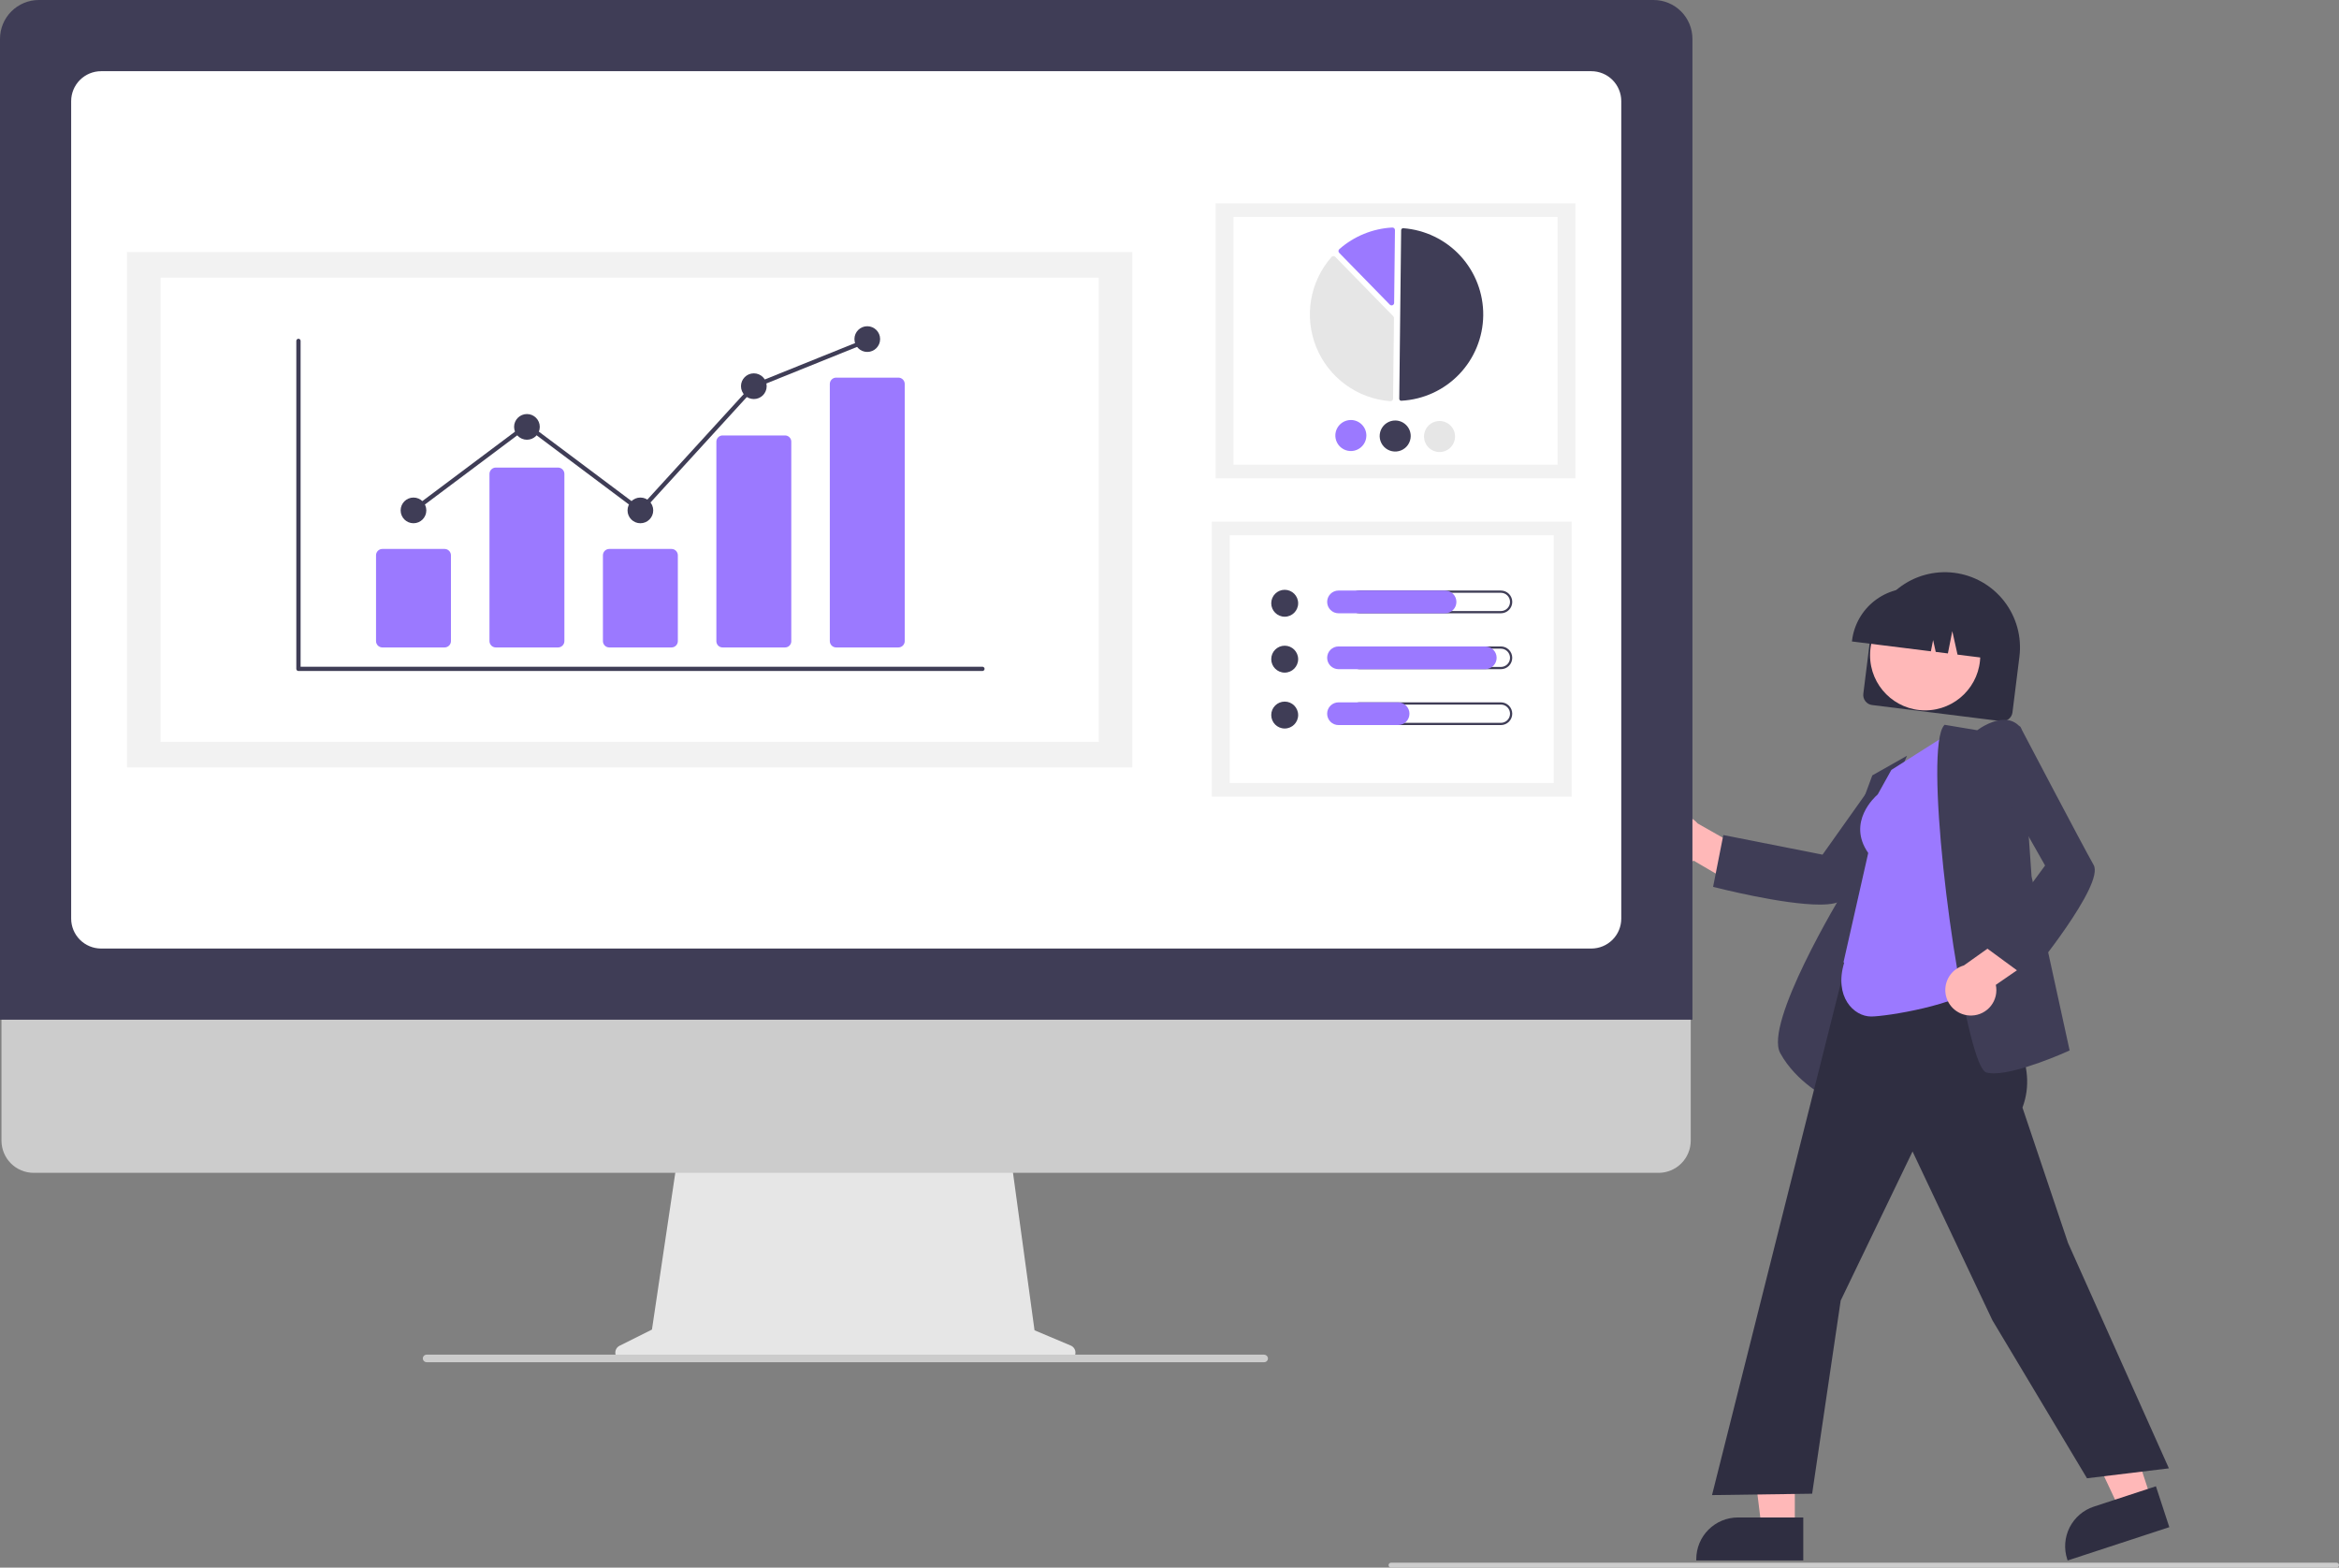 <svg width="279" height="187" viewBox="0 0 279 187" fill="none" xmlns="http://www.w3.org/2000/svg">
<rect x="0" y="0" width="279" height="187" fill="#808080" stroke="none"/>
<defs>
<clipPath id="clip0">
<rect width="279" height="187" fill="white"/>
</clipPath>
</defs>
<g clip-path="url(#clip0)">
<path d="M222.261 82.756L223.089 76.114C223.383 73.754 224.603 71.607 226.479 70.146C228.355 68.686 230.735 68.03 233.094 68.325C235.453 68.619 237.599 69.839 239.059 71.716C240.519 73.594 241.174 75.974 240.88 78.335L240.051 84.976C240.012 85.293 239.848 85.581 239.596 85.778C239.344 85.974 239.024 86.062 238.707 86.023L223.306 84.1C222.99 84.061 222.702 83.897 222.506 83.644C222.309 83.392 222.221 83.073 222.261 82.756Z" fill="#2F2E41"/>
<path d="M229.638 84.737C233.268 84.737 236.21 81.793 236.21 78.162C236.21 74.53 233.268 71.586 229.638 71.586C226.008 71.586 223.065 74.53 223.065 78.162C223.065 81.793 226.008 84.737 229.638 84.737Z" fill="#FFB8B8"/>
<path d="M220.918 76.383C221.153 74.517 222.118 72.82 223.602 71.665C225.086 70.509 226.967 69.99 228.833 70.221L230.16 70.387C232.026 70.622 233.722 71.587 234.876 73.072C236.031 74.556 236.55 76.438 236.319 78.305L236.303 78.438L233.497 78.088L232.874 75.287L232.348 77.944L230.898 77.763L230.584 76.35L230.319 77.691L220.901 76.516L220.918 76.383Z" fill="#2F2E41"/>
<path d="M197.492 101.618C197.693 102.012 197.978 102.358 198.327 102.631C198.676 102.903 199.08 103.096 199.512 103.195C199.943 103.294 200.391 103.298 200.824 103.205C201.256 103.112 201.664 102.926 202.017 102.659L207.986 106.157L210.996 103.046L202.497 98.224C202.009 97.661 201.331 97.296 200.592 97.199C199.853 97.102 199.105 97.279 198.488 97.697C197.871 98.116 197.429 98.746 197.246 99.468C197.062 100.191 197.15 100.956 197.492 101.618Z" fill="#FFB8B8"/>
<path d="M217.057 107.905C212.654 107.905 204.906 105.932 204.477 105.822L204.341 105.788L205.561 99.61L217.396 101.949L223.825 92.891L231.207 92.14L231.001 92.411C230.905 92.537 221.389 105.069 219.909 107.172C219.535 107.702 218.467 107.905 217.057 107.905Z" fill="#3F3D56"/>
<path d="M218.238 131.089L218.062 131.005C218.024 130.987 214.283 129.167 212.345 125.613C210.417 122.075 219.445 107.07 220.076 106.029L220.085 101.264L223.333 92.492L227.474 90.15L223.919 98.451L218.238 131.089Z" fill="#3F3D56"/>
<path d="M214.089 182.307L210.131 182.306L208.247 167.031L214.089 167.032L214.089 182.307Z" fill="#FFB8B8"/>
<path d="M215.098 186.145L202.335 186.145V185.983C202.335 184.665 202.858 183.401 203.79 182.469C204.722 181.537 205.985 181.013 207.303 181.013H207.303L215.098 181.013L215.098 186.145Z" fill="#2F2E41"/>
<path d="M256.605 178.836L252.844 180.069L246.3 166.14L251.852 164.32L256.605 178.836Z" fill="#FFB8B8"/>
<path d="M258.759 182.169L246.631 186.145L246.58 185.992C246.17 184.739 246.274 183.375 246.869 182.199C247.465 181.023 248.502 180.132 249.754 179.721L249.755 179.721L257.162 177.293L258.759 182.169Z" fill="#2F2E41"/>
<path d="M248.941 176.339L237.657 157.491L228.132 137.355L219.56 155.142L216.155 178.179L204.213 178.345L204.26 178.158L222.535 105.51L236.847 107.649L236.196 117.101L236.584 117.653C239.817 122.248 243.16 126.999 241.243 132.121L246.678 148.268L258.71 175.154L248.941 176.339Z" fill="#2F2E41"/>
<path d="M223.189 121.255C221.115 121.255 218.749 118.886 219.976 114.841L219.897 114.783L222.845 101.75C220.272 98.069 223.665 95.031 223.982 94.759L225.602 91.843L232.747 87.309L236.362 117.361L236.308 117.412C233.697 119.911 224.929 121.255 223.189 121.255Z" fill="#9B79FF"/>
<path d="M237.821 128.036C237.537 128.04 237.254 128.01 236.977 127.947C236.699 127.877 236.25 127.523 235.554 125.258C232.791 116.256 229.528 89.17 231.899 86.519L231.953 86.458L235.845 87.107C236.169 86.868 237.866 85.683 239.433 85.889C239.756 85.929 240.066 86.036 240.346 86.201C240.626 86.367 240.869 86.588 241.06 86.851L241.087 86.886L242.327 104.535L246.869 125.304L246.76 125.354C246.496 125.474 240.824 128.036 237.821 128.036Z" fill="#3F3D56"/>
<path d="M235.204 121.138C235.646 121.123 236.08 121.012 236.474 120.811C236.869 120.61 237.215 120.326 237.487 119.977C237.76 119.628 237.953 119.224 238.053 118.792C238.152 118.361 238.156 117.913 238.064 117.48L243.762 113.553L242.221 109.507L234.253 115.165C233.536 115.368 232.918 115.827 232.517 116.456C232.116 117.084 231.959 117.838 232.077 118.574C232.194 119.31 232.577 119.978 233.153 120.451C233.73 120.923 234.459 121.168 235.204 121.138Z" fill="#FFB8B8"/>
<path d="M241.882 116.699L236.806 112.976L243.94 103.243L238.466 93.577L240.915 86.57L241.073 86.872C241.147 87.012 248.458 100.947 249.733 103.18C251.06 105.503 242.342 116.14 241.97 116.591L241.882 116.699Z" fill="#3F3D56"/>
<path d="M127.721 160.505L123.401 158.686L120.438 137.022H80.979L77.767 158.597L73.903 160.53C73.718 160.623 73.57 160.775 73.482 160.962C73.395 161.15 73.373 161.361 73.42 161.562C73.468 161.764 73.582 161.943 73.744 162.071C73.906 162.2 74.107 162.269 74.314 162.269H127.365C127.577 162.269 127.782 162.196 127.946 162.062C128.11 161.928 128.222 161.741 128.264 161.533C128.306 161.325 128.275 161.109 128.176 160.922C128.077 160.735 127.916 160.587 127.721 160.505Z" fill="#E6E6E6"/>
<path d="M197.842 139.904H4.009C2.992 139.902 2.017 139.496 1.299 138.776C0.58 138.055 0.177 137.08 0.177 136.062V108.716H201.674V136.062C201.674 137.08 201.27 138.055 200.552 138.776C199.834 139.496 198.859 139.902 197.842 139.904Z" fill="#CCCCCC"/>
<path d="M201.876 121.64H0V4.631C0.001 3.404 0.49 2.226 1.357 1.358C2.225 0.49 3.402 0.001 4.629 0H197.247C198.474 0.001 199.651 0.49 200.519 1.358C201.387 2.226 201.875 3.404 201.876 4.631V121.64Z" fill="#3F3D56"/>
<path d="M189.819 113.148H12.057C11.111 113.147 10.204 112.77 9.535 112.101C8.866 111.432 8.489 110.524 8.488 109.577V12.063C8.489 11.116 8.866 10.209 9.535 9.539C10.204 8.87 11.111 8.493 12.057 8.492H189.819C190.765 8.493 191.672 8.87 192.342 9.539C193.011 10.209 193.387 11.116 193.388 12.063V109.577C193.387 110.524 193.011 111.432 192.342 112.101C191.672 112.77 190.765 113.147 189.819 113.148Z" fill="white"/>
<path d="M150.792 162.495H50.905C50.802 162.498 50.702 162.466 50.62 162.405C50.537 162.344 50.477 162.258 50.449 162.16C50.431 162.093 50.429 162.023 50.443 161.955C50.457 161.887 50.486 161.823 50.528 161.768C50.57 161.713 50.625 161.669 50.687 161.638C50.749 161.607 50.817 161.591 50.886 161.591H150.755C150.862 161.588 150.968 161.621 151.055 161.685C151.142 161.749 151.205 161.841 151.233 161.945C151.248 162.011 151.247 162.08 151.232 162.146C151.216 162.212 151.187 162.273 151.144 162.326C151.102 162.379 151.048 162.422 150.987 162.451C150.926 162.48 150.859 162.495 150.792 162.495Z" fill="#CCCCCC"/>
<path d="M187.921 24.257H145.002V57.063H187.921V24.257Z" fill="#F2F2F2"/>
<path d="M185.789 25.887H147.134V55.433H185.789V25.887Z" fill="white"/>
<path d="M167.14 47.803C167.145 47.803 167.151 47.803 167.156 47.802C169.772 47.666 172.238 46.537 174.053 44.645C175.867 42.754 176.893 40.242 176.923 37.621C176.952 35 175.982 32.466 174.211 30.534C172.439 28.603 169.999 27.419 167.386 27.223C167.354 27.221 167.321 27.225 167.291 27.236C167.26 27.246 167.232 27.263 167.208 27.285C167.185 27.307 167.166 27.333 167.152 27.362C167.139 27.392 167.133 27.423 167.132 27.456L166.907 47.565C166.906 47.627 166.931 47.687 166.974 47.732C167.018 47.777 167.078 47.802 167.14 47.803Z" fill="#3F3D56"/>
<path d="M159.058 30.549C159.138 30.549 159.215 30.582 159.271 30.64L166.19 37.719C166.218 37.748 166.24 37.781 166.255 37.818C166.27 37.855 166.277 37.894 166.276 37.934L166.168 47.556C166.168 47.597 166.159 47.638 166.143 47.676C166.126 47.714 166.101 47.748 166.071 47.775C166.04 47.803 166.004 47.825 165.965 47.839C165.926 47.852 165.884 47.858 165.842 47.855C163.919 47.711 162.073 47.033 160.513 45.897C158.953 44.761 157.741 43.213 157.012 41.426C156.283 39.639 156.067 37.683 156.388 35.78C156.708 33.877 157.553 32.101 158.827 30.651C158.855 30.62 158.888 30.595 158.926 30.577C158.964 30.559 159.005 30.55 159.047 30.549C159.05 30.549 159.054 30.548 159.058 30.549Z" fill="#E6E6E6"/>
<path d="M166.094 27.141C166.171 27.142 166.245 27.172 166.301 27.226C166.331 27.254 166.354 27.289 166.37 27.327C166.386 27.365 166.394 27.406 166.394 27.447L166.296 36.129C166.296 36.189 166.277 36.247 166.244 36.296C166.21 36.346 166.162 36.384 166.107 36.406C166.051 36.428 165.991 36.434 165.932 36.421C165.874 36.409 165.82 36.38 165.778 36.337L159.74 30.159C159.712 30.13 159.689 30.095 159.674 30.056C159.66 30.018 159.653 29.977 159.654 29.936C159.656 29.895 159.666 29.855 159.683 29.818C159.701 29.781 159.726 29.747 159.757 29.72C161.513 28.174 163.739 27.265 166.075 27.141C166.081 27.141 166.088 27.141 166.094 27.141Z" fill="#9B79FF"/>
<path d="M162.983 51.973C162.979 52.339 162.867 52.696 162.66 52.998C162.453 53.3 162.161 53.534 161.821 53.671C161.482 53.807 161.109 53.84 160.751 53.764C160.393 53.689 160.065 53.508 159.809 53.247C159.553 52.985 159.38 52.653 159.313 52.293C159.245 51.933 159.286 51.561 159.43 51.224C159.574 50.887 159.815 50.601 160.121 50.401C160.428 50.2 160.787 50.096 161.153 50.1C161.644 50.106 162.112 50.307 162.455 50.658C162.798 51.009 162.988 51.482 162.983 51.973Z" fill="#9B79FF"/>
<path d="M168.272 52.032C168.268 52.398 168.155 52.755 167.948 53.057C167.741 53.359 167.45 53.594 167.11 53.73C166.77 53.866 166.397 53.899 166.039 53.823C165.681 53.748 165.353 53.568 165.097 53.306C164.841 53.044 164.669 52.712 164.601 52.352C164.534 51.992 164.575 51.62 164.719 51.283C164.862 50.947 165.103 50.66 165.41 50.46C165.716 50.26 166.075 50.155 166.441 50.159C166.932 50.165 167.4 50.366 167.744 50.717C168.087 51.068 168.277 51.541 168.272 52.032Z" fill="#3F3D56"/>
<path d="M173.56 52.091C173.556 52.458 173.443 52.814 173.237 53.117C173.03 53.419 172.738 53.653 172.398 53.789C172.058 53.926 171.686 53.958 171.328 53.883C170.969 53.807 170.642 53.627 170.386 53.365C170.13 53.103 169.957 52.771 169.89 52.411C169.822 52.051 169.863 51.679 170.007 51.343C170.151 51.006 170.391 50.719 170.698 50.519C171.005 50.319 171.364 50.215 171.73 50.219C172.221 50.225 172.689 50.425 173.032 50.776C173.375 51.127 173.565 51.6 173.56 52.091Z" fill="#E6E6E6"/>
<path d="M187.47 62.226H144.55V95.031H187.47V62.226Z" fill="#F2F2F2"/>
<path d="M185.337 63.856H146.682V93.401H185.337V63.856Z" fill="white"/>
<path d="M153.241 73.566C154.127 73.566 154.846 72.847 154.846 71.961C154.846 71.074 154.127 70.355 153.241 70.355C152.355 70.355 151.636 71.074 151.636 71.961C151.636 72.847 152.355 73.566 153.241 73.566Z" fill="#3F3D56"/>
<path d="M179.028 70.711C179.171 70.711 179.313 70.739 179.445 70.793C179.578 70.848 179.698 70.928 179.799 71.029C179.9 71.131 179.981 71.251 180.036 71.383C180.09 71.515 180.119 71.657 180.119 71.8C180.119 71.943 180.09 72.085 180.036 72.217C179.981 72.35 179.9 72.47 179.799 72.571C179.698 72.672 179.578 72.752 179.445 72.807C179.313 72.861 179.171 72.889 179.028 72.889H162.148C161.86 72.889 161.583 72.774 161.379 72.57C161.175 72.366 161.06 72.089 161.06 71.8C161.06 71.511 161.175 71.234 161.379 71.03C161.583 70.826 161.86 70.711 162.148 70.711H179.028ZM179.028 70.445H162.148C161.97 70.444 161.794 70.479 161.629 70.547C161.465 70.615 161.315 70.715 161.189 70.841C161.063 70.967 160.963 71.116 160.895 71.281C160.827 71.445 160.791 71.622 160.791 71.8C160.791 71.978 160.827 72.155 160.895 72.319C160.963 72.484 161.063 72.634 161.189 72.76C161.315 72.885 161.465 72.985 161.629 73.053C161.794 73.121 161.97 73.156 162.148 73.156H179.028C179.206 73.156 179.383 73.121 179.548 73.053C179.712 72.985 179.862 72.885 179.988 72.76C180.114 72.634 180.214 72.484 180.282 72.319C180.35 72.155 180.385 71.978 180.385 71.8C180.385 71.622 180.35 71.445 180.282 71.281C180.214 71.116 180.114 70.967 179.988 70.841C179.862 70.715 179.712 70.615 179.548 70.547C179.383 70.479 179.206 70.444 179.028 70.445Z" fill="#3F3D56"/>
<path d="M172.368 73.156H159.661C159.301 73.156 158.957 73.013 158.703 72.759C158.448 72.504 158.306 72.16 158.306 71.8C158.306 71.441 158.448 71.096 158.703 70.841C158.957 70.587 159.301 70.445 159.661 70.445H172.368C172.727 70.445 173.072 70.587 173.326 70.841C173.58 71.096 173.723 71.441 173.723 71.8C173.723 72.16 173.58 72.504 173.326 72.759C173.072 73.013 172.727 73.156 172.368 73.156Z" fill="#9B79FF"/>
<path d="M153.241 80.234C154.127 80.234 154.846 79.515 154.846 78.628C154.846 77.742 154.127 77.023 153.241 77.023C152.355 77.023 151.636 77.742 151.636 78.628C151.636 79.515 152.355 80.234 153.241 80.234Z" fill="#3F3D56"/>
<path d="M179.028 77.379C179.171 77.379 179.313 77.407 179.445 77.461C179.578 77.516 179.698 77.596 179.799 77.697C179.9 77.798 179.981 77.918 180.036 78.051C180.09 78.183 180.119 78.325 180.119 78.468C180.119 78.611 180.09 78.753 180.036 78.885C179.981 79.017 179.9 79.137 179.799 79.239C179.698 79.34 179.578 79.42 179.445 79.475C179.313 79.529 179.171 79.557 179.028 79.557H162.148C161.86 79.557 161.583 79.442 161.379 79.238C161.175 79.034 161.06 78.757 161.06 78.468C161.06 78.179 161.175 77.902 161.379 77.698C161.583 77.494 161.86 77.379 162.148 77.379H179.028ZM179.028 77.112H162.148C161.789 77.112 161.444 77.255 161.19 77.509C160.936 77.763 160.793 78.108 160.793 78.468C160.793 78.827 160.936 79.172 161.19 79.427C161.444 79.681 161.789 79.824 162.148 79.824H179.028C179.388 79.824 179.732 79.681 179.987 79.427C180.241 79.172 180.383 78.827 180.383 78.468C180.383 78.108 180.241 77.763 179.987 77.509C179.732 77.255 179.388 77.112 179.028 77.112Z" fill="#3F3D56"/>
<path d="M177.166 79.823H159.661C159.301 79.823 158.957 79.681 158.703 79.427C158.448 79.172 158.306 78.827 158.306 78.468C158.306 78.108 158.448 77.763 158.703 77.509C158.957 77.255 159.301 77.112 159.661 77.112H177.166C177.526 77.112 177.87 77.255 178.124 77.509C178.379 77.763 178.521 78.108 178.521 78.468C178.521 78.827 178.379 79.172 178.124 79.427C177.87 79.681 177.526 79.823 177.166 79.823Z" fill="#9B79FF"/>
<path d="M153.241 86.902C154.127 86.902 154.846 86.183 154.846 85.296C154.846 84.409 154.127 83.691 153.241 83.691C152.355 83.691 151.636 84.409 151.636 85.296C151.636 86.183 152.355 86.902 153.241 86.902Z" fill="#3F3D56"/>
<path d="M179.028 84.047C179.171 84.046 179.313 84.074 179.445 84.129C179.578 84.184 179.698 84.264 179.799 84.365C179.9 84.466 179.981 84.586 180.036 84.719C180.09 84.851 180.119 84.993 180.119 85.136C180.119 85.279 180.09 85.421 180.036 85.553C179.981 85.685 179.9 85.805 179.799 85.906C179.698 86.007 179.578 86.088 179.445 86.142C179.313 86.197 179.171 86.225 179.028 86.225H162.148C161.86 86.225 161.583 86.11 161.379 85.906C161.175 85.701 161.06 85.424 161.06 85.136C161.06 84.847 161.175 84.57 161.379 84.366C161.583 84.161 161.86 84.047 162.148 84.047H179.028ZM179.028 83.78H162.148C161.789 83.78 161.444 83.923 161.19 84.177C160.936 84.431 160.793 84.776 160.793 85.136C160.793 85.495 160.936 85.84 161.19 86.094C161.444 86.349 161.789 86.491 162.148 86.491H179.028C179.388 86.491 179.732 86.349 179.987 86.094C180.241 85.84 180.383 85.495 180.383 85.136C180.383 84.776 180.241 84.431 179.987 84.177C179.732 83.923 179.388 83.78 179.028 83.78Z" fill="#3F3D56"/>
<path d="M166.77 86.491H159.661C159.483 86.492 159.306 86.457 159.142 86.389C158.977 86.321 158.827 86.221 158.701 86.095C158.575 85.969 158.475 85.82 158.407 85.655C158.339 85.49 158.304 85.314 158.304 85.136C158.304 84.957 158.339 84.781 158.407 84.616C158.475 84.452 158.575 84.302 158.701 84.176C158.827 84.05 158.977 83.951 159.142 83.883C159.306 83.815 159.483 83.78 159.661 83.78H166.77C167.129 83.781 167.473 83.924 167.726 84.178C167.98 84.432 168.123 84.776 168.123 85.136C168.123 85.495 167.98 85.839 167.726 86.094C167.473 86.348 167.129 86.491 166.77 86.491Z" fill="#9B79FF"/>
<path d="M135.062 30.061H15.152V91.545H135.062V30.061Z" fill="#F2F2F2"/>
<path d="M131.065 33.117H19.149V88.49H131.065V33.117Z" fill="white"/>
<path d="M117.185 80.042H35.6C35.533 80.042 35.468 80.015 35.42 79.967C35.372 79.919 35.345 79.855 35.345 79.787V40.664C35.345 40.597 35.372 40.532 35.42 40.484C35.468 40.436 35.533 40.409 35.6 40.409C35.668 40.409 35.733 40.436 35.781 40.484C35.829 40.532 35.856 40.597 35.856 40.664V79.531H117.185C117.253 79.531 117.318 79.558 117.366 79.606C117.414 79.654 117.441 79.719 117.441 79.787C117.441 79.855 117.414 79.919 117.366 79.967C117.318 80.015 117.253 80.042 117.185 80.042Z" fill="#3F3D56"/>
<path d="M53.032 77.232H45.611C45.41 77.232 45.218 77.152 45.076 77.01C44.934 76.868 44.853 76.675 44.853 76.474V66.24C44.853 66.039 44.934 65.846 45.076 65.704C45.218 65.562 45.41 65.482 45.611 65.482H53.032C53.233 65.482 53.425 65.562 53.567 65.704C53.709 65.846 53.789 66.039 53.79 66.24V76.474C53.789 76.675 53.709 76.868 53.567 77.01C53.425 77.152 53.233 77.232 53.032 77.232Z" fill="#9B79FF"/>
<path d="M66.564 77.232H59.143C58.942 77.232 58.75 77.152 58.608 77.01C58.466 76.868 58.386 76.675 58.385 76.474V56.533C58.386 56.332 58.466 56.139 58.608 55.997C58.75 55.855 58.942 55.775 59.143 55.775H66.564C66.765 55.775 66.957 55.855 67.099 55.997C67.242 56.139 67.322 56.332 67.322 56.533V76.474C67.322 76.675 67.242 76.868 67.099 77.01C66.957 77.152 66.765 77.232 66.564 77.232Z" fill="#9B79FF"/>
<path d="M80.096 77.232H72.675C72.475 77.232 72.282 77.152 72.14 77.01C71.998 76.868 71.918 76.675 71.918 76.474V66.24C71.918 66.039 71.998 65.846 72.14 65.704C72.282 65.562 72.475 65.482 72.675 65.482H80.096C80.297 65.482 80.49 65.562 80.632 65.704C80.774 65.846 80.854 66.039 80.854 66.24V76.474C80.854 76.675 80.774 76.868 80.632 77.01C80.49 77.152 80.297 77.232 80.096 77.232Z" fill="#9B79FF"/>
<path d="M93.628 77.232H86.208C86.011 77.237 85.821 77.163 85.679 77.027C85.537 76.891 85.455 76.705 85.45 76.508V52.667C85.455 52.471 85.537 52.284 85.679 52.148C85.821 52.013 86.011 51.939 86.208 51.943H93.628C93.824 51.939 94.014 52.013 94.156 52.148C94.299 52.284 94.381 52.471 94.386 52.667V76.508C94.381 76.705 94.299 76.891 94.156 77.027C94.014 77.163 93.824 77.237 93.628 77.232Z" fill="#9B79FF"/>
<path d="M107.16 77.232H99.74C99.539 77.232 99.346 77.152 99.204 77.01C99.062 76.868 98.982 76.675 98.982 76.474V45.804C98.982 45.603 99.062 45.41 99.204 45.268C99.346 45.126 99.539 45.046 99.74 45.046H107.16C107.361 45.046 107.554 45.126 107.696 45.268C107.838 45.41 107.918 45.603 107.918 45.804V76.474C107.918 76.675 107.838 76.868 107.696 77.01C107.554 77.152 107.361 77.232 107.16 77.232Z" fill="#9B79FF"/>
<path d="M49.322 62.416C50.167 62.416 50.853 61.73 50.853 60.884C50.853 60.037 50.167 59.351 49.322 59.351C48.475 59.351 47.789 60.037 47.789 60.884C47.789 61.73 48.475 62.416 49.322 62.416Z" fill="#3F3D56"/>
<path d="M62.854 52.454C63.7 52.454 64.386 51.768 64.386 50.921C64.386 50.075 63.7 49.389 62.854 49.389C62.008 49.389 61.322 50.075 61.322 50.921C61.322 51.768 62.008 52.454 62.854 52.454Z" fill="#3F3D56"/>
<path d="M76.386 62.416C77.232 62.416 77.918 61.73 77.918 60.884C77.918 60.037 77.232 59.351 76.386 59.351C75.54 59.351 74.854 60.037 74.854 60.884C74.854 61.73 75.54 62.416 76.386 62.416Z" fill="#3F3D56"/>
<path d="M89.918 47.601C90.764 47.601 91.45 46.914 91.45 46.068C91.45 45.221 90.764 44.535 89.918 44.535C89.072 44.535 88.386 45.221 88.386 46.068C88.386 46.914 89.072 47.601 89.918 47.601Z" fill="#3F3D56"/>
<path d="M103.45 41.981C104.296 41.981 104.982 41.294 104.982 40.448C104.982 39.602 104.296 38.915 103.45 38.915C102.604 38.915 101.918 39.602 101.918 40.448C101.918 41.294 102.604 41.981 103.45 41.981Z" fill="#3F3D56"/>
<path d="M76.418 61.227L62.854 51.062L49.474 61.088L49.169 60.679L62.854 50.424L76.353 60.54L89.769 45.853L89.822 45.831L103.354 40.376L103.545 40.85L90.067 46.283L76.418 61.227Z" fill="#3F3D56"/>
<path d="M278.704 187H165.926C165.847 187 165.772 186.969 165.716 186.913C165.661 186.858 165.63 186.782 165.63 186.704C165.63 186.625 165.661 186.55 165.716 186.494C165.772 186.439 165.847 186.408 165.926 186.408H278.704C278.782 186.408 278.858 186.439 278.913 186.494C278.969 186.55 279 186.625 279 186.704C279 186.782 278.969 186.858 278.913 186.913C278.858 186.969 278.782 187 278.704 187Z" fill="#CCCCCC"/>
</g>
</svg>
